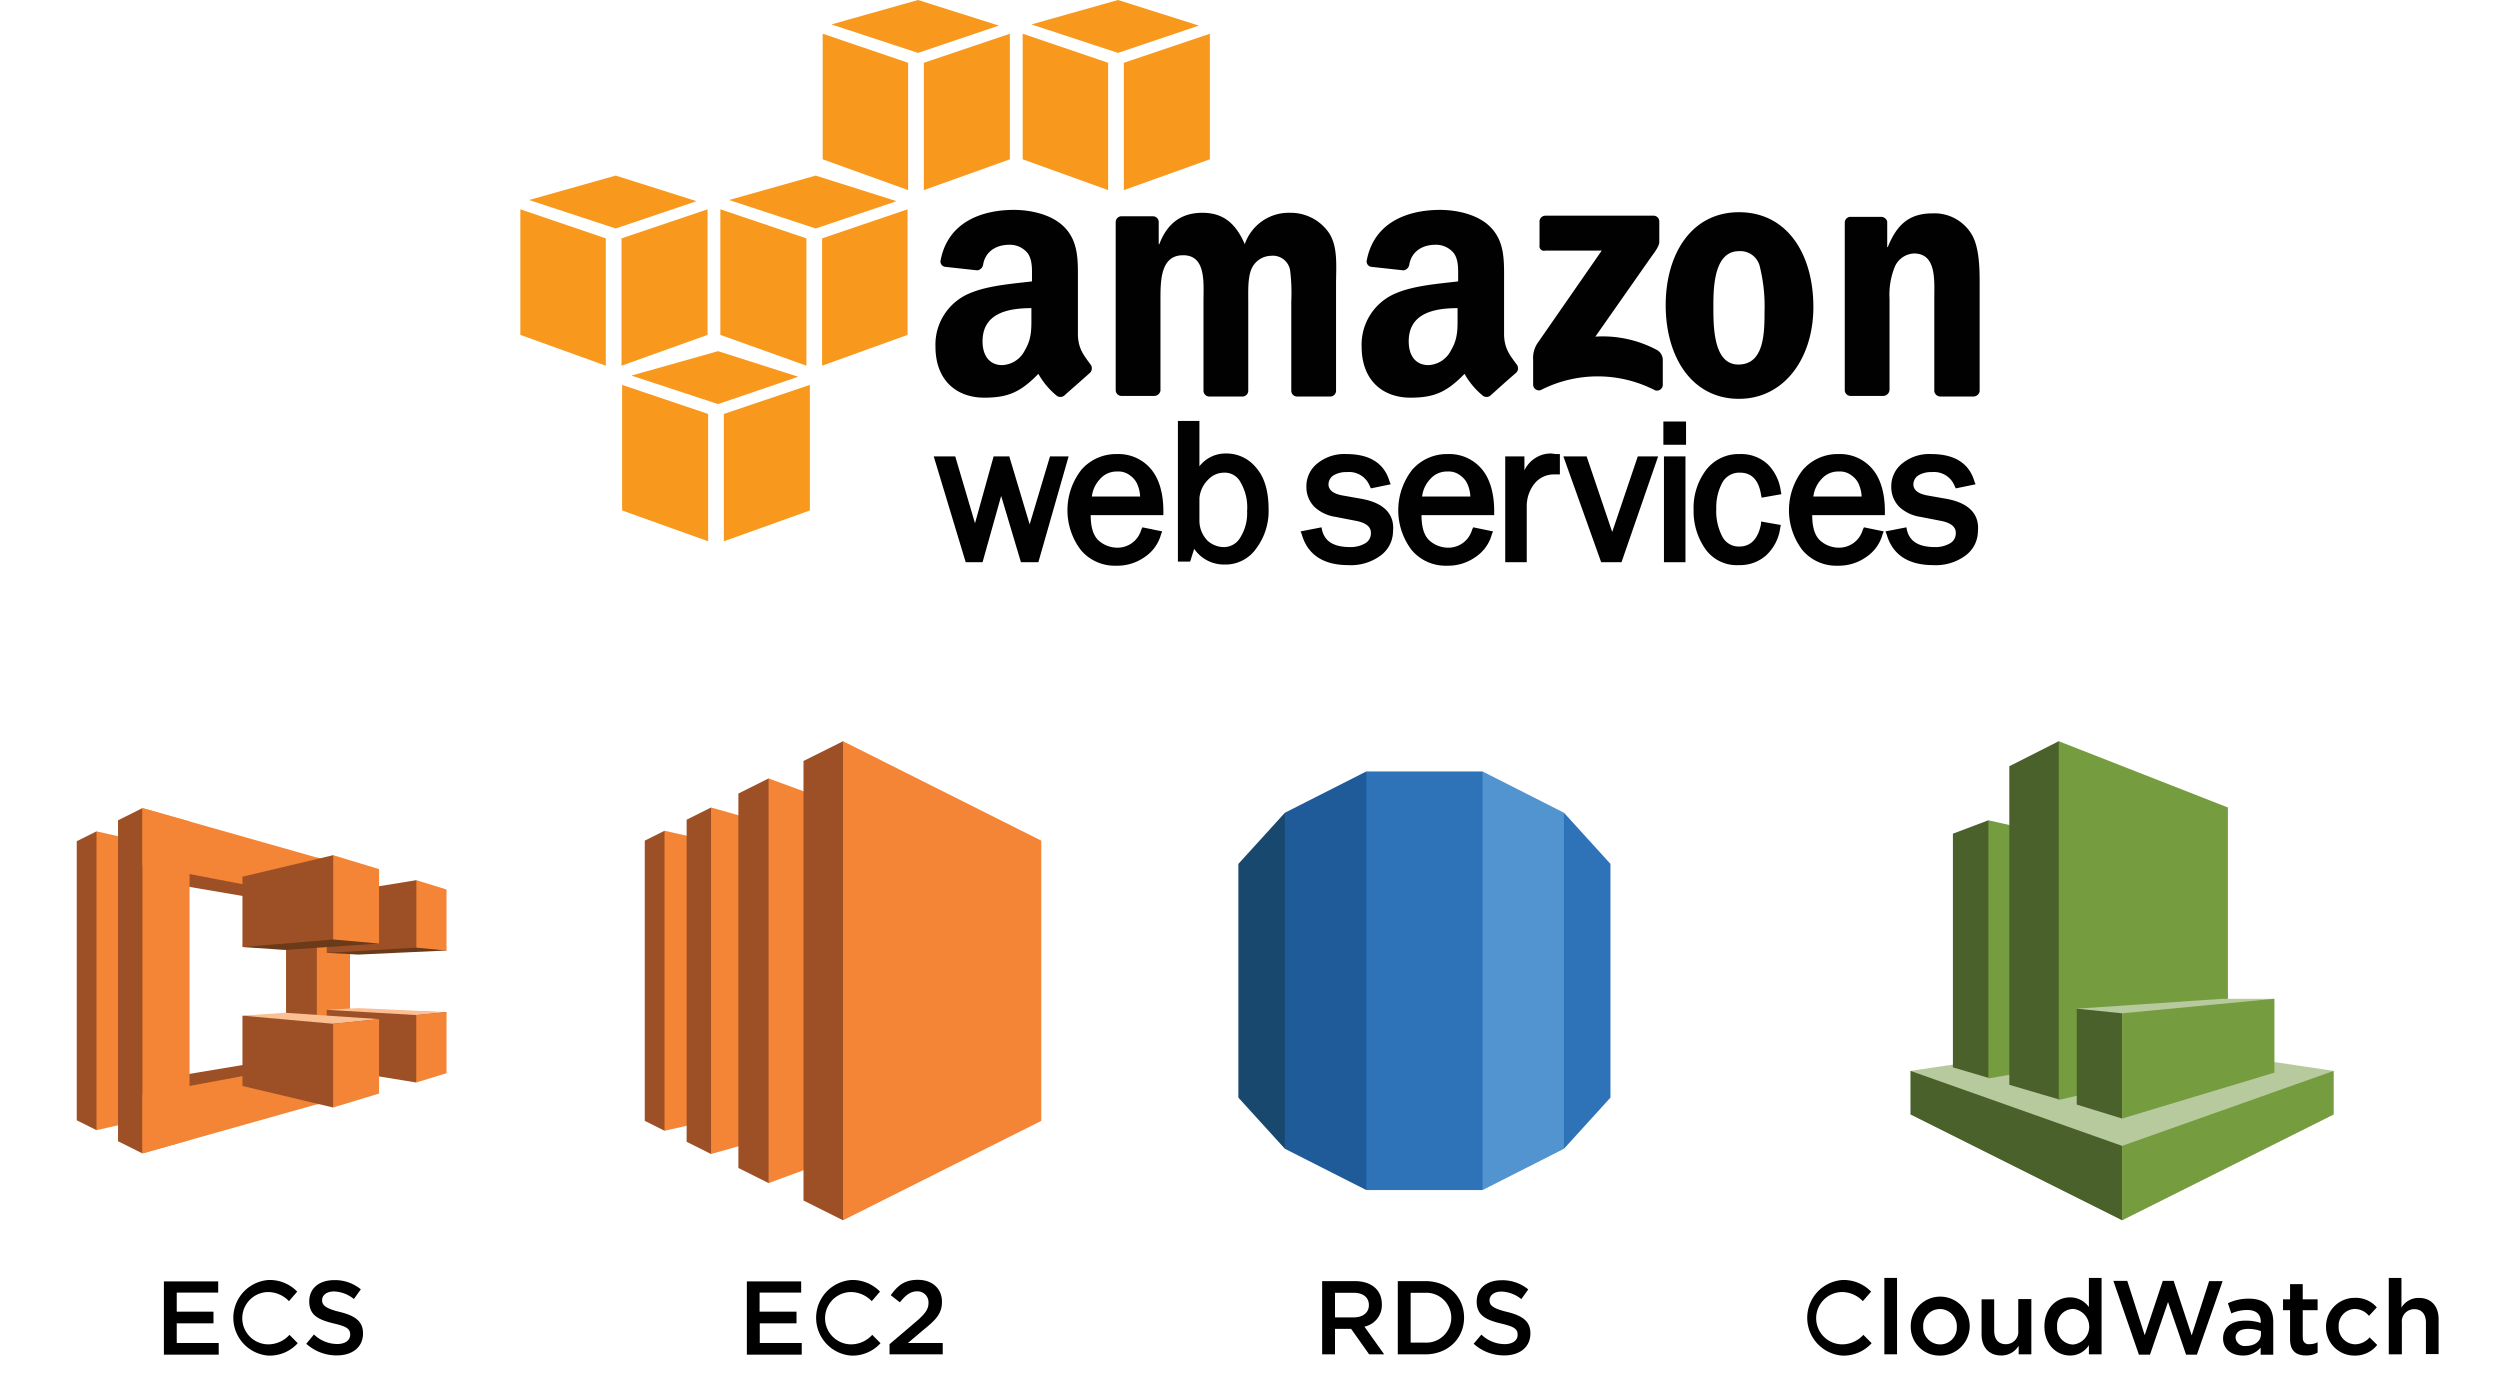 <svg id="Layer_1" data-name="Layer 1" xmlns="http://www.w3.org/2000/svg" viewBox="0 0 430 237.81"><title>integrations-aws</title><path d="M37.53,222.33H30.4v3.28h6.32v2H30.4V231h7.22v2H28.19v-12.6h9.34v2Z"/><path d="M46.1,233.16a6.52,6.52,0,0,1,.09-13,6.57,6.57,0,0,1,4.93,2l-1.42,1.64a5,5,0,0,0-3.53-1.57,4.5,4.5,0,0,0,0,9,4.94,4.94,0,0,0,3.62-1.64l1.42,1.44A6.5,6.5,0,0,1,46.1,233.16Z"/><path d="M58.39,225.64c2.66,0.65,4.05,1.6,4.05,3.71,0,2.38-1.85,3.78-4.5,3.78a7.76,7.76,0,0,1-5.26-2L54,229.53a5.81,5.81,0,0,0,4,1.64c1.37,0,2.23-.63,2.23-1.6s-0.5-1.4-2.84-1.94c-2.68-.65-4.2-1.44-4.2-3.78s1.8-3.67,4.3-3.67a7,7,0,0,1,4.57,1.58l-1.19,1.67a5.72,5.72,0,0,0-3.42-1.3c-1.3,0-2.05.67-2.05,1.51S56,225.06,58.39,225.64Z"/><g id="Layer_1-2" data-name="Layer 1"><polygon points="16.6 142.99 13.2 144.69 13.2 192.69 16.6 194.39 30 169.69 16.6 142.99" style="fill:#9d5025"/><polygon points="27 151.59 32 144.49 54.5 154.49 49.2 155.39 27 151.59" style="fill:#9d5025"/><polygon points="23.1 186.29 28.6 193.89 54.5 182.69 49.5 181.89 23.1 186.29" style="fill:#9d5025"/><polygon points="24.5 192.59 16.6 194.39 16.6 142.99 24.5 144.79 24.5 192.59" style="fill:#f58536"/><polygon points="20.3 141.09 24.5 138.99 32.4 171.99 24.5 198.39 20.3 196.29 20.3 141.09" style="fill:#9d5025"/><polygon points="49.2 181.89 54.5 182.69 59.3 169.19 54.5 154.49 49.2 155.39 49.2 181.89" style="fill:#9d5025"/><polygon points="32.6 196.09 24.5 198.39 24.5 138.99 32.6 141.29 32.6 196.09" style="fill:#f58536"/><polygon points="60 181.69 24.5 188.29 24.5 198.39 60 188.39 60 181.69" style="fill:#f58536"/><polygon points="60.1 155.59 24.5 148.79 24.5 138.99 60.1 149.09 60.1 155.59" style="fill:#f58536"/><polygon points="54.5 147.49 60.2 149.09 60.2 188.39 54.5 189.99 54.5 147.49" style="fill:#f58536"/><polygon points="76.8 163.49 61.6 164.19 56.2 163.89 71.6 151.39 76.8 163.49" style="fill:#6b3a19"/><polygon points="56.2 163.89 71.6 162.99 71.6 151.39 56.2 153.89 56.2 163.89" style="fill:#9d5025"/><polygon points="41.7 162.89 57.3 147.09 65.2 162.29 49 163.39 41.7 162.89" style="fill:#6b3a19"/><polygon points="41.7 162.89 57.3 161.59 57.3 147.09 41.7 150.79 41.7 162.89" style="fill:#9d5025"/><polygon points="56.2 173.69 76.8 174.09 71.6 186.19 56.2 183.69 56.2 173.69" style="fill:#9d5025"/><polygon points="41.7 174.69 65.2 175.29 57.3 190.49 41.7 186.79 41.7 174.69" style="fill:#9d5025"/><polygon points="41.7 174.69 57.3 176.09 65.2 175.29 49 174.19 41.7 174.69" style="fill:#fbbf93"/><polygon points="76.8 174.09 61.6 173.39 56.2 173.69 71.6 174.59 76.8 174.09" style="fill:#fbbf93"/><polygon points="71.6 162.99 76.8 163.49 76.8 152.99 71.6 151.39 71.6 162.99" style="fill:#f58536"/><polygon points="65.2 162.29 57.3 161.59 57.3 147.09 65.2 149.49 65.2 162.29" style="fill:#f58536"/><polygon points="71.6 174.59 76.8 174.09 76.8 184.59 71.6 186.19 71.6 174.59" style="fill:#f58536"/><polygon points="65.2 175.29 57.3 176.09 57.3 190.49 65.2 188.09 65.2 175.29" style="fill:#f58536"/></g><path d="M137.78,222.33h-7.13v3.28H137v2h-6.32V231h7.22v2h-9.44v-12.6h9.34v2Z"/><path d="M146.34,233.16a6.52,6.52,0,0,1,.09-13,6.57,6.57,0,0,1,4.93,2l-1.42,1.64a5,5,0,0,0-3.53-1.57,4.5,4.5,0,0,0,0,9,4.94,4.94,0,0,0,3.62-1.64l1.42,1.44A6.5,6.5,0,0,1,146.34,233.16Z"/><path d="M154.78,224l-1.57-1.22c1.21-1.69,2.39-2.65,4.65-2.65,2.52,0,4.16,1.53,4.16,3.78,0,2-1,3.08-3.28,4.9L156.15,231h6v1.94H153V231.2l4.34-3.69c1.73-1.46,2.36-2.27,2.36-3.4a1.89,1.89,0,0,0-2-2C156.55,222.14,155.76,222.78,154.78,224Z"/><g id="Layer_1-3" data-name="Layer 1"><polygon points="114.3 142.89 110.9 144.59 110.9 192.79 114.3 194.49 128.2 169.99 114.3 142.89" style="fill:#9d5025"/><polygon points="122.3 192.69 114.3 194.49 114.3 142.89 122.3 144.69 122.3 192.69" style="fill:#f58536"/><polygon points="118.1 140.99 122.3 138.89 142.3 170.89 122.3 198.49 118.1 196.39 118.1 140.99" style="fill:#9d5025"/><polygon points="132.2 195.69 122.3 198.49 122.3 138.89 132.2 141.69 132.2 195.69" style="fill:#f58536"/><polygon points="127 136.49 132.2 133.89 161.7 174.39 132.2 203.49 127 200.89 127 136.49" style="fill:#9d5025"/><polygon points="145 198.79 132.2 203.49 132.2 133.89 145 138.59 145 198.79" style="fill:#f58536"/><polygon points="138.2 130.89 145 127.49 176.8 170.99 145 209.89 138.2 206.49 138.2 130.89" style="fill:#9d5025"/><polygon points="179.1 192.79 145 209.89 145 127.49 179.1 144.59 179.1 192.79" style="fill:#f58536"/></g><path d="M235.49,232.95l-3.1-4.39h-2.77v4.39h-2.21v-12.6H233c2.9,0,4.68,1.53,4.68,4a3.77,3.77,0,0,1-3,3.83l3.4,4.77h-2.61Zm-2.65-10.59h-3.22v4.23h3.24c1.58,0,2.59-.83,2.59-2.12S234.48,222.36,232.84,222.36Z"/><path d="M245.12,232.95h-4.7v-12.6h4.7c4,0,6.7,2.72,6.7,6.28S249.08,232.95,245.12,232.95Zm0-10.59h-2.49v8.57h2.49A4.29,4.29,0,1,0,245.12,222.36Z"/><path d="M259.18,225.64c2.66,0.65,4.05,1.6,4.05,3.71,0,2.38-1.85,3.78-4.5,3.78a7.76,7.76,0,0,1-5.26-2l1.33-1.58a5.81,5.81,0,0,0,4,1.64c1.37,0,2.23-.63,2.23-1.6s-0.5-1.4-2.84-1.94c-2.68-.65-4.2-1.44-4.2-3.78s1.8-3.67,4.3-3.67a7,7,0,0,1,4.57,1.58l-1.19,1.67a5.72,5.72,0,0,0-3.42-1.3c-1.3,0-2.05.67-2.05,1.51S256.76,225.06,259.18,225.64Z"/><g id="Layer_1-4" data-name="Layer 1"><polygon points="277 148.59 269 139.79 257.7 168.69 269 197.59 277 188.79 277 148.59" style="fill:#2e73b8"/><polygon points="255 204.69 269 197.59 269 139.79 255 132.69 238.4 168.69 255 204.69" style="fill:#5294cf"/><polygon points="235 204.69 255 204.69 255 132.69 235 132.69 223 168.69 235 204.69" style="fill:#2e73b8"/><polygon points="221 197.59 235 204.69 235 132.69 221 139.79 214.8 168.69 221 197.59" style="fill:#205b99"/><polygon points="213 188.79 221 197.59 221 139.79 213 148.59 213 188.79" style="fill:#19486f"/></g><path d="M316.81,233.16a6.52,6.52,0,0,1,.09-13,6.57,6.57,0,0,1,4.93,2l-1.42,1.64a5,5,0,0,0-3.53-1.57,4.5,4.5,0,0,0,0,9,4.94,4.94,0,0,0,3.62-1.64l1.42,1.44A6.5,6.5,0,0,1,316.81,233.16Z"/><path d="M324.11,232.95V219.8h2.18v13.14h-2.18Z"/><path d="M333.65,233.16a4.92,4.92,0,0,1-5-4.93A5.07,5.07,0,1,1,333.65,233.16Zm0-8a2.86,2.86,0,0,0-2.86,3,2.94,2.94,0,0,0,2.9,3.08,2.86,2.86,0,0,0,2.88-3A2.94,2.94,0,0,0,333.65,225.15Z"/><path d="M347.21,223.44h2.18v9.51h-2.18v-1.48a3.42,3.42,0,0,1-3,1.67c-2.14,0-3.38-1.44-3.38-3.66v-6H343v5.4c0,1.48.74,2.32,2,2.32a2.12,2.12,0,0,0,2.14-2.36v-5.37Z"/><path d="M359.29,232.95v-1.58a3.8,3.8,0,0,1-3.24,1.78c-2.23,0-4.41-1.78-4.41-5s2.14-5,4.41-5a3.93,3.93,0,0,1,3.24,1.67V219.8h2.18v13.14h-2.18Zm-2.72-7.81a2.79,2.79,0,0,0-2.74,3.06,2.82,2.82,0,0,0,2.74,3.06A3.08,3.08,0,0,0,356.57,225.13Z"/><path d="M372,220.31h1.87l3.1,9.38,3-9.34h2.32L377.87,233H376l-3.1-9.06-3.1,9.06h-1.91l-4.39-12.69h2.39l3,9.34Z"/><path d="M388.83,232.95v-1.17a3.85,3.85,0,0,1-3.08,1.37c-1.8,0-3.38-1-3.38-2.94v0c0-2.05,1.64-3.06,3.85-3.06a8,8,0,0,1,2.63.4v-0.23c0-1.31-.83-2-2.34-2a6.61,6.61,0,0,0-2.72.59l-0.59-1.75a8.14,8.14,0,0,1,3.62-.79c2.81,0,4.18,1.48,4.18,4v5.64h-2.16Zm0.05-4a6.23,6.23,0,0,0-2.18-.38c-1.37,0-2.18.56-2.18,1.53v0a1.58,1.58,0,0,0,1.84,1.4c1.44,0,2.52-.81,2.52-2v-0.59Z"/><path d="M396.11,230a1,1,0,0,0,1.17,1.19,2.93,2.93,0,0,0,1.35-.32v1.78a3.81,3.81,0,0,1-2,.49c-1.6,0-2.74-.7-2.74-2.79v-5h-1.21v-1.87h1.21v-2.61h2.18v2.61h2.56v1.87h-2.56V230Z"/><path d="M405,233.16a4.86,4.86,0,0,1-4.92-4.93,4.91,4.91,0,0,1,4.93-5,4.75,4.75,0,0,1,3.8,1.64l-1.35,1.46a3.2,3.2,0,0,0-2.47-1.19,2.86,2.86,0,0,0-2.74,3,2.9,2.9,0,0,0,2.85,3.08,3.35,3.35,0,0,0,2.47-1.19l1.31,1.3A4.81,4.81,0,0,1,405,233.16Z"/><path d="M413.05,232.95h-2.18V219.8h2.18v5.11a3.42,3.42,0,0,1,3-1.67c2.14,0,3.39,1.44,3.39,3.66v6h-2.18v-5.4c0-1.48-.74-2.32-2-2.32a2.12,2.12,0,0,0-2.14,2.36v5.37Z"/><polygon points="401.4 184.19 365 178.79 328.6 184.19 365 209.89 401.4 184.19" style="fill:#b7ca9d"/><polygon points="335.9 183.59 342 185.39 356.5 163.29 342 141.09 335.9 143.39 335.9 183.59" style="fill:#4b612c"/><polygon points="363.8 181.69 342 185.49 342 141.09 363.8 145.99 363.8 181.69" style="fill:#759c3e"/><polygon points="354.1 189.09 345.6 186.59 345.6 131.79 354.1 127.49 379.3 159.99 354.1 189.09" style="fill:#4b612c"/><polygon points="383.2 182.39 354.1 189.19 354.1 127.49 383.2 138.89 383.2 182.39" style="fill:#759c3e"/><polygon points="365 197.09 328.6 184.19 328.6 191.69 365 209.89 365 197.09" style="fill:#4b612c"/><polygon points="401.4 191.69 365 209.89 365 197.09 401.4 184.19 401.4 191.69" style="fill:#759c3e"/><polygon points="391.2 171.79 382.3 171.79 357.2 173.49 365 192.39 391.2 171.79" style="fill:#b7ca9d"/><polygon points="357.2 189.99 365 192.39 365 174.29 357.2 173.49 357.2 189.99" style="fill:#4b612c"/><polygon points="391.2 171.79 365 174.29 365 192.39 391.2 184.49 391.2 171.79" style="fill:#759c3e"/><polygon points="121.8 93.1 107 87.8 107 66.2 121.8 71.2 121.8 93.1" style="fill:#f8991d"/><polygon points="124.5 93.1 139.3 87.8 139.3 66.2 124.5 71.2 124.5 93.1" style="fill:#f8991d"/><polygon points="108.6 64.6 123.5 60.4 137.3 64.8 123.5 69.5 108.6 64.6" style="fill:#f8991d"/><polygon points="104.2 62.9 89.5 57.6 89.5 36 104.2 41 104.2 62.9" style="fill:#f8991d"/><polygon points="106.9 62.9 121.7 57.6 121.7 36 106.9 41 106.9 62.9" style="fill:#f8991d"/><polygon points="91 34.4 105.9 30.2 119.8 34.6 105.9 39.3 91 34.4" style="fill:#f8991d"/><polygon points="138.7 62.9 123.9 57.6 123.9 36 138.7 41 138.7 62.9" style="fill:#f8991d"/><polygon points="141.4 62.9 156.1 57.6 156.1 36 141.4 41 141.4 62.9" style="fill:#f8991d"/><polygon points="125.4 34.4 140.3 30.2 154.2 34.6 140.3 39.3 125.4 34.4" style="fill:#f8991d"/><polygon points="156.2 32.7 141.5 27.4 141.5 5.8 156.2 10.8 156.2 32.7" style="fill:#f8991d"/><polygon points="158.9 32.7 173.7 27.4 173.7 5.8 158.9 10.8 158.9 32.7" style="fill:#f8991d"/><polygon points="143 4.2 157.9 0 171.8 4.4 157.9 9.1 143 4.2" style="fill:#f8991d"/><polygon points="190.6 32.7 175.9 27.4 175.9 5.8 190.6 10.8 190.6 32.7" style="fill:#f8991d"/><polygon points="193.3 32.7 208.1 27.4 208.1 5.8 193.3 10.8 193.3 32.7" style="fill:#f8991d"/><polygon points="177.4 4.2 192.3 0 206.2 4.4 192.3 9.1 177.4 4.2" style="fill:#f8991d"/><polygon points="180.6 78.5 177.1 90.2 173.6 78.5 170.9 78.5 167.7 90 164.3 78.5 160.6 78.5 166.1 96.7 169 96.7 172.2 85.3 175.6 96.7 178.6 96.7 183.8 78.5 180.6 78.5" style="fill:#010101"/><path d="M200.1,87.9c0-3.2-.8-5.7-2.2-7.3a7.29,7.29,0,0,0-5.8-2.5,7.9,7.9,0,0,0-6.1,2.7,11.31,11.31,0,0,0-.1,13.8,7.61,7.61,0,0,0,6.1,2.7,8.14,8.14,0,0,0,4.9-1.5,6.83,6.83,0,0,0,2.8-3.9l0.2-.5-3.4-.7-0.2.4a4.23,4.23,0,0,1-4.2,3.1A4.85,4.85,0,0,1,189,93c-0.9-.8-1.4-2.2-1.4-4.4h12.5V87.9Zm-12.3-2.5a5.26,5.26,0,0,1,1.4-3,3.8,3.8,0,0,1,3-1.3,3.23,3.23,0,0,1,2.2.7,3.56,3.56,0,0,1,1.3,1.7,5.85,5.85,0,0,1,.4,1.9h-8.3Z" style="fill:#010101"/><path d="M210.9,78a5.68,5.68,0,0,0-4.6,2.2V72.4h-3.7V96.6h2.1l0.7-2.2a6.19,6.19,0,0,0,5.2,2.7,6.44,6.44,0,0,0,5.5-2.8,10.71,10.71,0,0,0,2.1-6.7c0-3.1-.7-5.5-2.1-7.1A6.54,6.54,0,0,0,210.9,78Zm3.6,9.9a7.84,7.84,0,0,1-1.2,4.6,3.26,3.26,0,0,1-2.9,1.6,4.25,4.25,0,0,1-2.7-1.1,4.94,4.94,0,0,1-1.4-3.5V85.7a5.07,5.07,0,0,1,1.5-3.2,3.73,3.73,0,0,1,2.7-1.2,3.06,3.06,0,0,1,2.9,1.7A8.48,8.48,0,0,1,214.5,87.9Z" style="fill:#010101"/><path d="M234.2,85.8l-3.4-.6c-2-.4-2.3-1.3-2.3-1.9a1.9,1.9,0,0,1,.8-1.5,4.27,4.27,0,0,1,2.4-.6,3.8,3.8,0,0,1,3.9,2.4l0.2,0.4,3.4-.7-0.2-.5c-0.9-3.1-3.4-4.7-7.4-4.7a7.33,7.33,0,0,0-5,1.6,5,5,0,0,0-1.9,4,4.83,4.83,0,0,0,1.4,3.5,6.75,6.75,0,0,0,3.6,1.7l3.6,0.7c2.5,0.5,2.5,1.7,2.5,2.1a2,2,0,0,1-.9,1.7,5,5,0,0,1-2.6.7c-2.8,0-4.4-.9-4.9-2.9l-0.1-.5-3.6.7,0.2,0.5c1,3.5,3.7,5.3,8,5.3a8.57,8.57,0,0,0,5.5-1.6,5.22,5.22,0,0,0,2.2-4.2C239.9,88.4,238,86.5,234.2,85.8Z" style="fill:#010101"/><path d="M257,87.9c0-3.2-.8-5.7-2.2-7.3a7.29,7.29,0,0,0-5.8-2.5,7.9,7.9,0,0,0-6.1,2.7,11.31,11.31,0,0,0-.1,13.8,7.61,7.61,0,0,0,6.1,2.7,8.14,8.14,0,0,0,4.9-1.5,6.83,6.83,0,0,0,2.8-3.9l0.2-.5-3.4-.7-0.2.4a4.23,4.23,0,0,1-4.2,3.1,4.85,4.85,0,0,1-3.1-1.2c-0.9-.8-1.4-2.2-1.4-4.4H257V87.9Zm-12.4-2.5a5.26,5.26,0,0,1,1.4-3,3.8,3.8,0,0,1,3-1.3,3.23,3.23,0,0,1,2.2.7,3.56,3.56,0,0,1,1.3,1.7,5.85,5.85,0,0,1,.4,1.9h-8.3Z" style="fill:#010101"/><path d="M266.7,78a4.9,4.9,0,0,0-2.8.9,5,5,0,0,0-1.7,2V78.5h-3.3V96.7h3.7V87.1a6.23,6.23,0,0,1,1.4-4,4.27,4.27,0,0,1,3.3-1.5h1V78.1h-0.5C267.4,78.1,267,78,266.7,78Z" style="fill:#010101"/><polygon points="277.3 91.5 272.9 78.5 268.9 78.5 275.4 96.7 278.9 96.7 285.2 78.5 281.7 78.5 277.3 91.5" style="fill:#010101"/><rect x="286.1" y="72.5" width="3.9" height="4" style="fill:#010101"/><rect x="286.2" y="78.5" width="3.7" height="18.2" style="fill:#010101"/><path d="M302.9,90.1c-0.5,2.6-1.8,3.9-3.7,3.9a3.15,3.15,0,0,1-2.9-1.6,9.35,9.35,0,0,1-1.1-4.9,8.94,8.94,0,0,1,1.1-4.6,3.31,3.31,0,0,1,3-1.6c2,0,3.2,1.3,3.6,3.8l0.1,0.5,3.4-.6-0.1-.5a8,8,0,0,0-2.2-4.6,6.73,6.73,0,0,0-4.9-1.8,7,7,0,0,0-5.8,2.8,10.81,10.81,0,0,0-2.1,6.8,11.31,11.31,0,0,0,2,6.7,6.61,6.61,0,0,0,5.8,2.8,6.77,6.77,0,0,0,4.7-1.7,7.87,7.87,0,0,0,2.4-4.7l0.1-.5-3.4-.6v0.4Z" style="fill:#010101"/><path d="M324.2,87.9c0-3.2-.8-5.7-2.2-7.3a7.29,7.29,0,0,0-5.8-2.5,7.9,7.9,0,0,0-6.1,2.7,11.31,11.31,0,0,0-.1,13.8,7.61,7.61,0,0,0,6.1,2.7,8.14,8.14,0,0,0,4.9-1.5,6.83,6.83,0,0,0,2.8-3.9l0.2-.5-3.4-.7-0.2.4a4.23,4.23,0,0,1-4.2,3.1,4.85,4.85,0,0,1-3.1-1.2c-0.9-.8-1.4-2.2-1.4-4.4h12.5V87.9Zm-12.3-2.5a5.26,5.26,0,0,1,1.4-3,3.8,3.8,0,0,1,3-1.3,3.23,3.23,0,0,1,2.2.7,3.56,3.56,0,0,1,1.3,1.7,5.85,5.85,0,0,1,.4,1.9h-8.3Z" style="fill:#010101"/><path d="M334.8,85.8l-3.4-.6c-2-.4-2.3-1.3-2.3-1.9a1.9,1.9,0,0,1,.8-1.5,4.27,4.27,0,0,1,2.4-.6,3.8,3.8,0,0,1,3.9,2.4l0.2,0.4,3.4-.7-0.2-.5c-0.9-3.1-3.4-4.7-7.4-4.7a7.33,7.33,0,0,0-5,1.6,5,5,0,0,0-1.9,4,4.83,4.83,0,0,0,1.4,3.5,6.75,6.75,0,0,0,3.6,1.7l3.6,0.7c2.5,0.5,2.5,1.7,2.5,2.1a2,2,0,0,1-.9,1.7,5,5,0,0,1-2.6.7c-2.8,0-4.4-.9-4.9-2.9l-0.1-.5-3.6.7,0.2,0.5c1,3.5,3.7,5.3,8,5.3a8.57,8.57,0,0,0,5.5-1.6,5.22,5.22,0,0,0,2.2-4.2C340.5,88.4,338.6,86.5,334.8,85.8Z" style="fill:#010101"/><path d="M264.8,42.2V38.1a1,1,0,0,1,1-1h18.5a1,1,0,0,1,1.1,1v3.5c0,0.6-.5,1.4-1.4,2.6l-9.6,13.7A19.81,19.81,0,0,1,285,60.2a2,2,0,0,1,1,1.6v4.4a1,1,0,0,1-1.4.9,21.5,21.5,0,0,0-19.6,0,1,1,0,0,1-1.3-1V61.9a4.63,4.63,0,0,1,.7-2.8l11.1-16h-9.7A0.78,0.78,0,0,1,264.8,42.2Z" style="fill:#010101"/><path d="M198.5,68.1h-5.6a1,1,0,0,1-1-1V38.2a1,1,0,0,1,1.1-1h5.3a1,1,0,0,1,1,1V42h0.1c1.4-3.7,3.9-5.4,7.4-5.4s5.7,1.7,7.3,5.4a8,8,0,0,1,7.8-5.4,8,8,0,0,1,6.5,3.2c1.8,2.4,1.4,6,1.4,9.1V67.2a1,1,0,0,1-1.1,1h-5.6a1,1,0,0,1-1-1V51.9a32.12,32.12,0,0,0-.2-5.4,3,3,0,0,0-3.3-2.5,3.73,3.73,0,0,0-3.4,2.4c-0.6,1.5-.5,3.9-0.5,5.5V67.2a1,1,0,0,1-1.1,1H208a1,1,0,0,1-1-1V51.9c0-3.2.5-8-3.5-8s-3.9,4.6-3.9,8V67.2A1.1,1.1,0,0,1,198.5,68.1Z" style="fill:#010101"/><path d="M299.1,36.5c8.3,0,12.8,7.2,12.8,16.3,0,8.8-5,15.8-12.8,15.8-8.1,0-12.6-7.2-12.6-16.1S291,36.5,299.1,36.5Zm0,6.7c-4.1,0-4.4,5.7-4.4,9.2s-0.1,10.3,4.3,10.3,4.5-5.3,4.5-9.1a28.41,28.41,0,0,0-.8-7.7A3.43,3.43,0,0,0,299.1,43.2Z" style="fill:#010101"/><path d="M323.9,68.1h-5.6a1,1,0,0,1-1-1V38.2a1,1,0,0,1,1.1-.9h5.2a1.08,1.08,0,0,1,1,.8v4.4h0.1c1.6-4,3.8-5.8,7.7-5.8a7.46,7.46,0,0,1,6.6,3.4c1.5,2.3,1.5,6.2,1.5,9V67.3a1.09,1.09,0,0,1-1.1.9h-5.7a1.06,1.06,0,0,1-1-.9V51.4c0-3.2.4-7.8-3.5-7.8a3.77,3.77,0,0,0-3.3,2.3,12.75,12.75,0,0,0-.9,5.5V67A1.11,1.11,0,0,1,323.9,68.1Z" style="fill:#010101"/><path d="M260.8,62.6c-1-1.4-2.1-2.6-2.1-5.2V48.6c0-3.7.2-7.1-2.5-9.7-2.2-2.1-5.8-2.8-8.5-2.8-5.4,0-11.3,2-12.6,8.6a0.93,0.93,0,0,0,.8,1.2l5.5,0.6a1.17,1.17,0,0,0,1-1c0.4-2.3,2.3-3.4,4.5-3.4a3.93,3.93,0,0,1,3.2,1.5c0.8,1.2.7,2.8,0.7,4.1v0.7c-3.3.4-7.5,0.7-10.6,2a9.55,9.55,0,0,0-6,9.2c0,5.9,3.7,8.8,8.4,8.8,4,0,6.2-.9,9.3-4.1a13.17,13.17,0,0,0,3.2,3.8,1.06,1.06,0,0,0,1.3-.1c1.1-1,3.1-2.8,4.4-3.9A1.09,1.09,0,0,0,260.8,62.6Zm-11.2-2.4a4.57,4.57,0,0,1-3.9,2.6c-2.2,0-3.4-1.6-3.4-4.1,0-4.8,4.3-5.7,8.4-5.7v1.2C250.7,56.4,250.8,58.2,249.6,60.2Z" style="fill:#010101"/><path d="M187.5,62.6c-1-1.4-2.1-2.6-2.1-5.2V48.6c0-3.7.2-7.1-2.5-9.7-2.2-2.1-5.8-2.8-8.5-2.8-5.4,0-11.3,2-12.6,8.6a0.93,0.93,0,0,0,.8,1.2l5.5,0.6a1.17,1.17,0,0,0,1-1c0.4-2.3,2.3-3.4,4.5-3.4a3.93,3.93,0,0,1,3.2,1.5c0.8,1.2.7,2.8,0.7,4.1v0.7c-3.3.4-7.5,0.7-10.6,2a9.55,9.55,0,0,0-6,9.2c0,5.9,3.7,8.8,8.4,8.8,4,0,6.2-.9,9.3-4.1a13.17,13.17,0,0,0,3.2,3.8,1.06,1.06,0,0,0,1.3-.1c1.1-1,3.2-2.8,4.4-3.9A1.09,1.09,0,0,0,187.5,62.6Zm-11.2-2.4a4.57,4.57,0,0,1-3.9,2.6c-2.2,0-3.4-1.6-3.4-4.1,0-4.8,4.3-5.7,8.4-5.7v1.2C177.4,56.4,177.5,58.2,176.3,60.2Z" style="fill:#010101"/></svg>